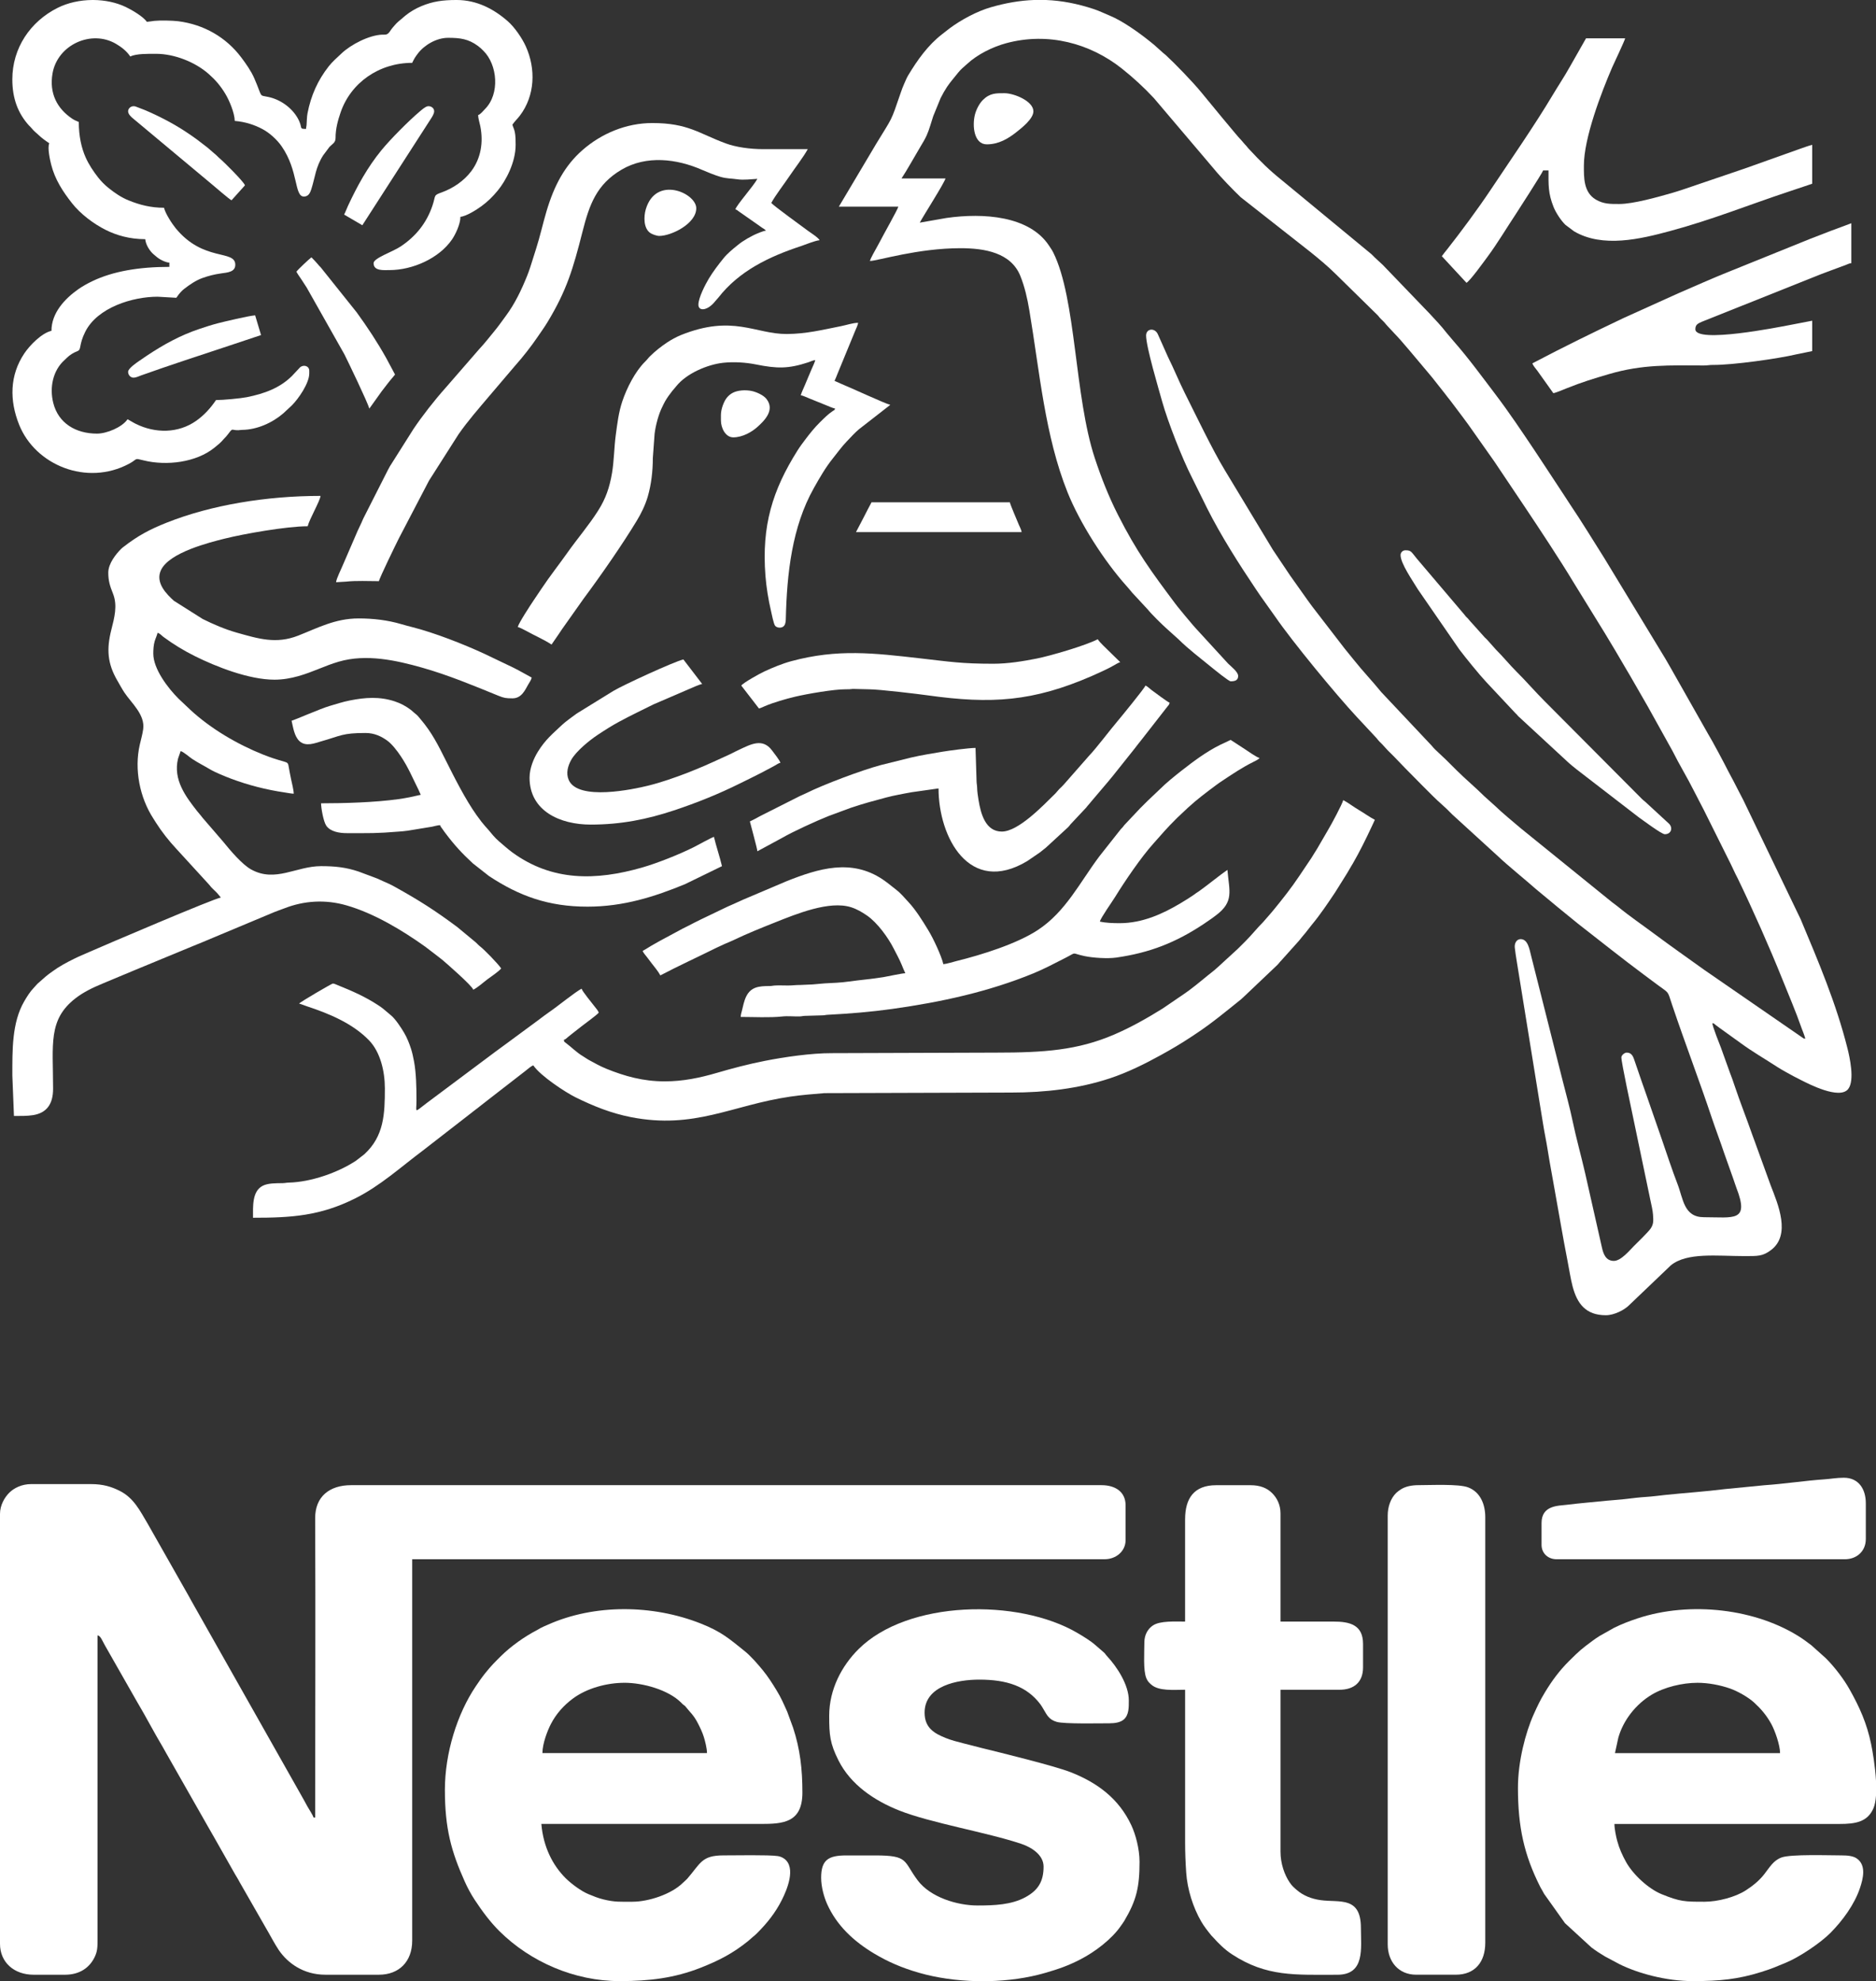 <svg width="107" height="113" viewBox="0 0 107 113" fill="none" xmlns="http://www.w3.org/2000/svg">
<rect x="0" y="0" width="107" height="113" fill="#333333" stroke="none"/>
<path fill-rule="evenodd" clip-rule="evenodd" d="M0 86.352V110.873C0 111.909 0.78 112.635 1.926 112.635H3.699C4.553 112.635 5.094 112.229 5.381 111.663C5.564 111.301 5.564 111.07 5.564 110.538V93.28C5.738 93.294 5.832 93.585 5.99 93.859L7.813 97.06C8.293 97.86 8.789 98.822 9.281 99.643C9.347 99.752 9.394 99.845 9.456 99.955L11.852 104.167C11.978 104.389 12.095 104.583 12.218 104.806L13.309 106.73C13.429 106.953 13.56 107.141 13.676 107.368L15.151 109.943C15.371 110.312 15.683 110.911 15.903 111.231C16.412 111.974 17.31 112.634 18.557 112.634H21.614C22.751 112.634 23.51 111.895 23.51 110.69V88.935H63.008C63.642 88.935 64.2 88.492 64.2 87.841V85.866C64.2 85.07 63.59 84.711 62.824 84.711H20.025C18.79 84.711 17.971 85.368 17.976 86.594C18 92.27 17.976 97.992 17.976 103.671H17.885C17.849 103.536 17.62 103.189 17.538 103.043C17.412 102.816 17.306 102.613 17.18 102.397C17.123 102.298 17.067 102.189 17.004 102.085L11.287 91.967C11.221 91.859 11.178 91.769 11.111 91.656C11.045 91.547 10.998 91.454 10.935 91.344C10.865 91.219 10.821 91.14 10.751 91.011L8.425 86.912C7.987 86.178 7.636 85.44 6.828 85.035C6.364 84.802 5.883 84.65 5.198 84.65H1.773C1.241 84.65 0.799 84.873 0.527 85.144C0.267 85.402 0 85.847 0 86.352L0 86.352Z" fill="white"/>
<path fill-rule="evenodd" clip-rule="evenodd" d="M47.844 11.787H51.238C51.198 11.956 50.366 13.426 50.229 13.701C50.158 13.843 50.084 13.963 50.015 14.096C49.918 14.28 49.659 14.711 49.617 14.886C50.078 14.876 52.339 14.157 54.784 14.157C56.161 14.157 57.667 14.41 58.199 15.746C58.441 16.352 58.593 16.997 58.714 17.725C59.295 21.194 59.598 24.86 60.889 28.082C61.584 29.816 62.962 31.986 64.269 33.443C64.374 33.56 64.465 33.669 64.562 33.79L65.471 34.771C65.647 34.998 66.281 35.626 66.546 35.859L67.219 36.466C67.782 37.024 68.468 37.543 69.084 38.047C69.293 38.217 70.085 38.86 70.192 38.86C70.407 38.86 70.62 38.824 70.62 38.556C70.62 38.322 70.205 38.006 70.047 37.85L68.195 35.83C68.091 35.708 67.993 35.608 67.899 35.487C67.807 35.369 67.709 35.269 67.606 35.139C67.412 34.892 67.222 34.685 67.034 34.432C65.665 32.599 64.839 31.488 63.751 29.339C63.23 28.31 62.808 27.235 62.446 26.14C61.272 22.59 61.391 17.046 60.073 14.4C59.996 14.247 59.918 14.141 59.828 14.005C58.705 12.31 56.09 12.134 53.994 12.431L52.46 12.699C52.688 12.271 53.868 10.432 53.927 10.177H51.42C51.702 9.759 52.217 8.834 52.511 8.344C52.64 8.131 52.755 7.942 52.857 7.715C53.006 7.385 53.11 6.977 53.228 6.625L53.652 5.589C53.758 5.377 53.891 5.142 54.019 4.95C54.209 4.665 54.454 4.399 54.661 4.13C54.801 3.948 54.993 3.805 55.157 3.651C55.751 3.099 56.619 2.672 57.388 2.465C59.79 1.816 62.181 2.477 63.99 3.913C64.636 4.427 65.246 4.987 65.813 5.596L69.239 9.634C69.616 10.099 70.345 10.848 70.764 11.248L74.742 14.374C75.217 14.756 75.78 15.225 76.206 15.653L78.59 17.994C78.667 18.087 78.685 18.119 78.774 18.206C78.844 18.275 78.909 18.331 78.973 18.404C79.049 18.489 79.069 18.53 79.156 18.616C79.299 18.756 79.395 18.881 79.539 19.026C79.916 19.404 80.796 20.475 81.176 20.923L81.524 21.337C81.593 21.422 81.638 21.471 81.704 21.554L82.402 22.439C82.525 22.595 82.626 22.736 82.749 22.884L83.417 23.771C83.532 23.938 83.636 24.057 83.753 24.227L85.227 26.317C85.285 26.401 85.332 26.474 85.386 26.554L86.951 28.887C87.746 30.073 89.032 32.022 89.725 33.18L91.525 36.1C91.923 36.757 92.311 37.403 92.694 38.068C92.783 38.224 92.877 38.382 92.977 38.547L93.989 40.306C94.046 40.401 94.079 40.472 94.13 40.56L95.392 42.831C95.78 43.611 96.236 44.349 96.626 45.129C96.809 45.498 96.982 45.807 97.166 46.172L98.735 49.322C98.828 49.508 98.9 49.683 98.989 49.859C99.035 49.948 99.075 50.024 99.123 50.122C99.986 51.911 100.921 54.017 101.645 55.819C102.025 56.766 102.424 57.691 102.762 58.659C102.811 58.801 102.954 59.131 102.964 59.248C102.862 59.239 102.841 59.212 102.775 59.163L97.199 55.316C96.247 54.631 95.318 53.982 94.382 53.284C93.685 52.764 92.959 52.271 92.288 51.72C92.167 51.62 92.066 51.555 91.941 51.457L86.752 47.255C86.416 46.974 85.579 46.273 85.301 45.993L84.659 45.416C84.201 44.956 83.57 44.425 83.085 43.942C82.874 43.732 82.684 43.545 82.474 43.334L81.847 42.742C81.732 42.63 81.674 42.538 81.556 42.423L78.778 39.472C78.281 38.856 77.73 38.284 77.236 37.662C77.047 37.425 76.879 37.228 76.69 36.989L74.847 34.597C74.753 34.474 74.681 34.369 74.59 34.246L73.579 32.82C73.246 32.327 72.933 31.854 72.601 31.361L69.862 26.822C69.16 25.674 68.185 23.628 67.583 22.432C67.242 21.754 66.956 21.036 66.615 20.355L66.052 19.092C65.879 18.665 65.367 18.735 65.369 19.139C65.372 19.795 66.075 22.144 66.285 22.901C66.599 24.03 67.422 26.137 67.971 27.212L68.857 29.005C69.637 30.557 70.676 32.184 71.629 33.603C71.806 33.867 71.974 34.114 72.166 34.376L72.723 35.159C73.711 36.6 76.205 39.623 77.383 40.889L78.515 42.103C78.581 42.178 78.593 42.211 78.667 42.286C78.73 42.349 78.773 42.39 78.836 42.453L79.156 42.803C79.275 42.922 79.374 43.018 79.493 43.137L80.151 43.82C80.515 44.182 81.83 45.54 82.154 45.809L82.505 46.13C82.624 46.248 82.719 46.349 82.84 46.464L85.469 48.865C85.958 49.334 87.043 50.215 87.61 50.717L88.527 51.477C88.651 51.588 88.769 51.671 88.894 51.782L90.002 52.685C91.254 53.657 92.492 54.651 93.767 55.598L94.535 56.17C95.236 56.694 95.087 56.468 95.379 57.337C96.104 59.493 96.921 61.623 97.641 63.779C97.865 64.448 98.111 65.084 98.337 65.762L98.863 67.244C98.928 67.415 98.965 67.568 99.034 67.743C99.803 69.718 98.885 69.427 97.186 69.427C96.033 69.427 96.008 68.379 95.676 67.526C95.402 66.824 95.027 65.695 94.782 64.98L93.896 62.427C93.823 62.206 93.746 62.009 93.674 61.797L93.239 60.528C93.158 60.285 93.081 60.038 92.784 60.038C92.658 60.038 92.478 60.188 92.478 60.312C92.478 60.62 93.045 63.234 93.118 63.596L94.132 68.452C94.182 68.696 94.263 69.015 94.281 69.276C94.305 69.624 94.321 69.821 94.143 70.079C94.001 70.284 93.37 70.895 93.189 71.075C92.95 71.313 92.457 71.919 92.05 71.919C91.594 71.919 91.45 71.532 91.365 71.142L90.412 66.923C90.192 65.962 89.898 64.912 89.699 63.956C89.537 63.177 89.311 62.362 89.115 61.588L87.33 54.52C87.234 54.137 87.146 53.566 86.731 53.566C86.503 53.566 86.372 53.799 86.397 54.047C86.423 54.29 86.465 54.545 86.504 54.795L87.901 63.433C87.978 63.891 88.052 64.389 88.145 64.862C88.235 65.32 88.306 65.806 88.39 66.29C88.469 66.745 88.557 67.232 88.644 67.708C88.904 69.135 89.134 70.538 89.413 71.957C89.505 72.427 89.579 72.924 89.69 73.354C89.951 74.362 90.448 75.018 91.591 75.018C92.078 75.018 92.649 74.71 92.899 74.464L95.3 72.171C96.227 71.419 97.944 71.645 99.479 71.645C100.27 71.645 100.529 71.66 101.004 71.307C102.169 70.44 101.407 68.678 100.995 67.617L100.217 65.474C100.136 65.231 100.042 65.006 99.956 64.76C99.622 63.801 99.253 62.877 98.932 61.919C98.852 61.678 98.77 61.44 98.675 61.202L98.16 59.77C98.144 59.728 97.621 58.421 97.675 58.368C97.715 58.33 97.835 58.447 97.854 58.463C97.923 58.516 97.977 58.555 98.046 58.607L99.27 59.488C99.948 59.988 100.687 60.41 101.393 60.872C101.54 60.968 101.69 61.049 101.834 61.132C102.136 61.304 102.435 61.462 102.75 61.619C103.12 61.803 104.923 62.75 105.416 62.112C105.799 61.616 105.491 60.27 105.374 59.802C104.729 57.23 103.72 54.858 102.702 52.43L99.438 45.647C99.244 45.261 99.055 44.919 98.868 44.543C98.774 44.356 98.682 44.205 98.582 44.006C98.347 43.538 97.677 42.275 97.406 41.833L95.281 38.081C95.172 37.9 95.088 37.738 94.98 37.56L91.494 31.818C90.846 30.794 90.216 29.754 89.537 28.749C89.422 28.579 89.328 28.422 89.213 28.251L88.21 26.726C87.975 26.375 87.766 26.047 87.532 25.699C86.809 24.621 86.087 23.54 85.303 22.505C84.523 21.477 83.755 20.424 82.903 19.453L82.512 18.99C82.223 18.616 81.865 18.235 81.541 17.889L78.867 15.108C78.713 14.955 78.578 14.852 78.423 14.698C78.351 14.627 78.298 14.568 78.225 14.5L73.148 10.309C72.354 9.667 71.939 9.255 71.208 8.47C71.13 8.387 71.112 8.341 71.025 8.257C70.933 8.166 70.908 8.115 70.826 8.029C70.681 7.874 70.565 7.739 70.427 7.575C70.163 7.263 69.924 6.976 69.665 6.661L68.537 5.291C68.043 4.683 67.004 3.613 66.486 3.137C66.403 3.06 66.356 3.041 66.271 2.955L65.82 2.552C65.739 2.49 65.675 2.432 65.585 2.361C64.971 1.868 64.033 1.195 63.3 0.894C62.991 0.767 62.708 0.625 62.392 0.52C61.454 0.209 60.559 0.036 59.664 0H58.959C58.163 0.032 57.358 0.17 56.515 0.414C55.719 0.644 54.814 1.131 54.155 1.623L53.744 1.944C52.926 2.573 52.327 3.422 51.8 4.297C51.712 4.444 51.643 4.618 51.574 4.771C51.503 4.926 51.431 5.122 51.371 5.298C50.783 7.015 50.93 6.63 49.978 8.198L47.844 11.789L47.844 11.787Z" fill="white"/>
<path fill-rule="evenodd" clip-rule="evenodd" d="M96.82 95.983C97.437 95.983 98.11 96.113 98.666 96.306C99.087 96.451 99.711 96.799 100.053 97.114C100.449 97.479 100.744 97.825 101.018 98.313C101.233 98.697 101.528 99.538 101.528 99.994H92.112L92.302 99.119C92.583 98.117 93.307 97.202 94.203 96.664C94.929 96.228 95.959 95.983 96.82 95.983V95.983ZM107 101.573V102.422C106.98 102.702 106.935 102.948 106.857 103.133C106.522 103.918 105.841 104.035 104.921 104.035H92.081C92.081 104.308 92.175 104.765 92.24 105.001C92.36 105.443 92.528 105.813 92.743 106.202C93.137 106.913 94.017 107.734 94.776 108.041C95.834 108.471 96.094 108.471 97.217 108.471C97.981 108.471 98.977 108.206 99.566 107.827C99.963 107.572 100.332 107.277 100.624 106.904C100.936 106.505 101.146 106.114 101.615 105.945C102.15 105.751 104.316 105.827 105.013 105.827C105.367 105.827 105.692 105.855 105.905 106.004C106.462 106.394 106.262 107.16 106.087 107.685C105.773 108.628 105.088 109.558 104.394 110.256C103.828 110.825 102.61 111.646 101.829 111.961C101.217 112.207 101.174 112.251 100.454 112.478C99.134 112.895 98.079 112.995 96.615 112.998H96.544C95.019 112.998 93.402 112.546 92.376 112.036L91.54 111.591C91.264 111.428 91.018 111.265 90.771 111.08L89.261 109.694L88.07 108.021C88.023 107.944 87.996 107.878 87.952 107.804C87.913 107.735 87.885 107.697 87.842 107.61C86.935 105.807 86.578 104.226 86.578 101.968C86.578 100.481 87.008 98.826 87.475 97.786C87.7 97.287 87.84 96.986 88.124 96.517C88.523 95.858 88.945 95.286 89.49 94.745C90.113 94.126 90.191 94.064 90.85 93.574C90.98 93.477 91.095 93.402 91.231 93.315L92.05 92.853C92.506 92.627 92.908 92.474 93.399 92.31C96.386 91.319 100.197 91.741 102.767 93.444C102.902 93.533 103.012 93.618 103.139 93.713C103.206 93.762 103.246 93.791 103.314 93.843L104.134 94.578C104.617 95.058 105.156 95.756 105.492 96.357C106.058 97.366 106.474 98.279 106.722 99.479C106.808 99.892 106.955 100.754 107 101.573H107Z" fill="white"/>
<path fill-rule="evenodd" clip-rule="evenodd" d="M35.616 95.982C36.679 95.982 38.118 96.385 38.849 97.113C38.898 97.162 38.922 97.191 38.974 97.233C39.047 97.29 39.055 97.28 39.119 97.362C39.37 97.682 39.558 97.808 39.815 98.311C39.937 98.551 40.062 98.809 40.145 99.078C40.211 99.293 40.324 99.719 40.324 99.993H30.938C30.938 99.443 31.234 98.691 31.427 98.322C31.732 97.74 32.154 97.271 32.672 96.885C33.474 96.288 34.618 95.983 35.616 95.983V95.982ZM25.375 102.09C25.375 104.302 25.742 105.61 26.506 107.316C26.659 107.66 26.866 108.047 27.074 108.361C27.499 109.004 27.95 109.621 28.5 110.164C30.257 111.9 32.763 112.998 35.341 112.998H35.417C37.028 112.993 38.457 112.829 39.957 112.238C40.996 111.829 41.801 111.417 42.671 110.712C42.775 110.627 42.834 110.566 42.932 110.485C43.037 110.397 43.077 110.369 43.175 110.27C43.749 109.696 44.223 109.107 44.594 108.369C44.865 107.832 45.438 106.521 44.723 106.012C44.619 105.938 44.49 105.885 44.352 105.865C43.834 105.79 41.909 105.827 41.271 105.827C40.004 105.827 39.964 106.28 39.193 107.164C39.131 107.234 39.022 107.32 38.941 107.4C38.295 108.039 36.991 108.471 36.075 108.471C35.401 108.471 35.077 108.502 34.407 108.336C34.074 108.253 33.856 108.155 33.572 108.041C33.158 107.874 32.59 107.453 32.26 107.126C31.535 106.404 30.988 105.359 30.877 104.034C35.045 104.034 39.213 104.034 43.381 104.034C44.666 104.034 45.766 103.966 45.766 102.242C45.766 100.903 45.634 99.76 45.235 98.546L44.9 97.633C44.676 97.139 44.564 96.857 44.281 96.395C44.043 96.005 43.8 95.625 43.513 95.274C43.225 94.921 42.821 94.453 42.459 94.164C41.594 93.472 41.151 93.07 39.966 92.601C37.22 91.515 33.902 91.483 31.245 92.671C31.113 92.73 30.96 92.791 30.827 92.863C30.743 92.907 30.712 92.934 30.634 92.975C29.933 93.335 29.137 93.899 28.577 94.456C28.192 94.839 28.031 94.993 27.672 95.439C27.47 95.691 27.322 95.907 27.136 96.183C26.077 97.754 25.375 99.991 25.375 102.09H25.375Z" fill="white"/>
<path fill-rule="evenodd" clip-rule="evenodd" d="M47.294 97.868C47.294 98.96 47.337 99.442 47.824 100.41C48.52 101.798 49.87 102.703 51.281 103.264C53.081 103.98 56.278 104.508 58.258 105.172C58.8 105.353 59.522 105.784 59.522 106.467C59.522 107.313 59.214 107.821 58.473 108.22C57.685 108.643 56.728 108.685 55.762 108.685C54.591 108.685 53.067 108.218 52.342 107.253C51.51 106.145 51.846 105.829 49.923 105.829H48.272C47.241 105.829 46.835 106.088 46.835 107.105C46.835 107.638 47.007 108.221 47.172 108.593C47.721 109.826 48.686 110.724 49.856 111.425C50.64 111.895 51.44 112.243 52.419 112.524C53.425 112.813 54.559 112.973 55.707 113H56.389C57.504 112.974 58.611 112.82 59.603 112.533C60.39 112.306 60.935 112.115 61.632 111.754C62.451 111.331 63.414 110.605 63.931 109.846C64.007 109.735 64.056 109.68 64.129 109.557C64.817 108.394 64.995 107.647 64.995 106.194C64.995 105.453 64.768 104.623 64.526 104.107C63.815 102.589 62.592 101.685 61.082 101.089C60.137 100.716 56.987 99.948 55.97 99.697C55.617 99.611 55.299 99.523 54.949 99.436C54.602 99.349 54.252 99.257 53.941 99.132C53.271 98.864 52.736 98.544 52.736 97.686C52.736 96.146 54.619 95.802 55.854 95.802C57.421 95.802 58.558 96.177 59.335 97.204C59.41 97.303 59.46 97.396 59.524 97.502C59.708 97.805 59.815 98.081 60.275 98.214C60.71 98.339 62.745 98.293 63.283 98.293C63.609 98.293 63.901 98.238 64.084 98.087C64.397 97.828 64.383 97.375 64.383 96.987C64.383 96.114 63.728 95.09 63.137 94.458C63.053 94.369 63.039 94.314 62.938 94.231L62.48 93.835C62.203 93.589 61.788 93.338 61.462 93.146C58.072 91.149 51.767 91.276 48.968 94.063C48.02 95.006 47.294 96.348 47.294 97.868V97.868Z" fill="white"/>
<path fill-rule="evenodd" clip-rule="evenodd" d="M6.176 32.66C6.176 33.137 6.274 33.432 6.443 33.855C6.716 34.54 6.524 35.226 6.348 35.93C6.075 37.015 6.118 37.836 6.698 38.828C6.827 39.049 6.952 39.285 7.093 39.498C7.495 40.103 8.286 40.765 8.166 41.596C8.121 41.907 8.043 42.167 7.974 42.469C7.646 43.889 7.972 45.498 8.75 46.693C8.803 46.774 8.838 46.834 8.891 46.917C9.223 47.442 9.628 47.954 10.051 48.408L11.871 50.397C11.953 50.478 11.968 50.515 12.039 50.595C12.103 50.667 12.167 50.723 12.237 50.793C12.305 50.86 12.359 50.905 12.418 50.978C12.478 51.054 12.55 51.127 12.596 51.195C12.262 51.223 5.923 53.932 5.126 54.284C4.807 54.425 4.517 54.542 4.22 54.69C3.796 54.9 3.368 55.128 2.988 55.41C2.843 55.519 2.743 55.58 2.606 55.699L2.25 56.013C2.116 56.115 2.038 56.23 1.919 56.352C1.71 56.566 1.525 56.867 1.378 57.121C0.675 58.333 0.705 59.909 0.704 61.344L0.796 63.653C1.146 63.653 1.546 63.659 1.88 63.606C2.664 63.482 3.028 62.973 3.028 62.103C3.028 59.564 2.731 58.174 4.293 56.95C4.761 56.585 5.303 56.328 5.853 56.1L6.993 55.623C7.197 55.543 7.374 55.465 7.574 55.38L11.028 53.952C11.223 53.868 11.409 53.795 11.592 53.722C11.789 53.643 11.986 53.554 12.172 53.478L15.636 52.028C15.837 51.944 16.009 51.891 16.212 51.812C17.351 51.367 18.561 51.295 19.761 51.64C21.341 52.095 22.941 53.06 24.262 54.003L24.987 54.559C25.079 54.632 25.154 54.685 25.243 54.76C25.384 54.877 26.935 56.226 26.995 56.452C27.281 56.301 27.542 56.052 27.803 55.857C27.978 55.727 28.485 55.385 28.585 55.236C28.396 54.956 27.607 54.153 27.393 53.99C27.289 53.912 27.238 53.844 27.141 53.755L26.074 52.871C24.8 51.923 23.922 51.363 22.511 50.578C22.287 50.453 22.092 50.365 21.851 50.262C21.726 50.209 21.647 50.166 21.515 50.11L20.449 49.71C19.729 49.469 19.107 49.403 18.313 49.403C16.892 49.403 15.705 50.353 14.329 49.595C13.805 49.307 13.127 48.5 12.723 48.001L11.566 46.659C11.512 46.595 11.47 46.541 11.417 46.473C11.35 46.387 11.31 46.349 11.25 46.273C10.605 45.45 9.858 44.477 10.155 43.27L10.303 42.84C10.471 42.884 10.804 43.183 10.957 43.284C11.297 43.51 11.647 43.681 11.997 43.891C12.274 44.057 12.851 44.291 13.159 44.407C14.141 44.778 15.187 45.047 16.243 45.201C16.402 45.224 16.612 45.268 16.753 45.271C16.753 45.063 16.644 44.653 16.603 44.448C16.575 44.306 16.552 44.192 16.522 44.042C16.357 43.223 16.653 43.693 14.998 43.036C13.54 42.456 12.005 41.556 10.846 40.477L10.188 39.855C9.574 39.244 8.743 38.154 8.743 37.28C8.743 37.042 8.76 36.782 8.824 36.569C8.877 36.393 8.95 36.257 8.988 36.094C9.128 36.132 9.217 36.251 9.329 36.334C9.894 36.752 10.494 37.116 11.128 37.431C12.312 38.02 14.191 38.768 15.653 38.768C16.623 38.768 17.473 38.434 18.181 38.152C18.573 37.996 18.911 37.86 19.325 37.739C20.891 37.282 22.605 37.665 24.078 38.082C25.565 38.503 27 39.102 28.427 39.684C28.745 39.813 28.865 39.832 29.227 39.832C29.742 39.832 29.937 39.382 30.134 39.032C30.207 38.901 30.291 38.801 30.327 38.647C29.974 38.461 29.646 38.262 29.277 38.08L27.647 37.3C26.448 36.744 24.778 36.088 23.503 35.767C23.293 35.714 23.09 35.66 22.879 35.597C22.111 35.372 21.298 35.274 20.453 35.274C19.118 35.274 18.122 35.818 17.007 36.255C15.745 36.75 14.732 36.43 13.495 36.082C12.831 35.894 12.171 35.609 11.556 35.304L9.913 34.264C9.527 33.909 8.823 33.238 9.191 32.497C9.686 31.502 11.958 30.936 12.816 30.722C13.909 30.449 16.338 30.017 17.549 30.017C17.639 29.63 18.259 28.565 18.282 28.285C15.197 28.285 12.043 28.804 9.513 29.809C8.536 30.197 7.859 30.56 7.049 31.189C6.975 31.247 6.967 31.25 6.901 31.316C6.625 31.59 6.176 32.14 6.176 32.661L6.176 32.66Z" fill="white"/>
<path fill-rule="evenodd" clip-rule="evenodd" d="M0.703 4.526C0.703 5.63 1.033 6.467 1.643 7.147C1.71 7.221 1.756 7.25 1.821 7.334C1.926 7.471 2.066 7.573 2.193 7.694C2.375 7.87 2.604 8.034 2.812 8.172C2.691 8.425 2.86 9.152 2.916 9.376C3.129 10.23 3.582 10.924 4.109 11.593C4.59 12.206 5.343 12.77 6.032 13.115C6.636 13.417 7.388 13.642 8.284 13.642C8.312 13.971 8.557 14.335 8.761 14.506C8.906 14.627 8.977 14.7 9.141 14.796C9.26 14.864 9.484 14.975 9.66 14.979V15.222C7.933 15.222 6.454 15.471 5.278 16.032C4.992 16.168 4.704 16.329 4.463 16.498C3.688 17.044 2.935 17.854 2.935 18.869C2.371 18.999 1.695 19.699 1.388 20.157C0.55 21.406 0.535 22.836 1.091 24.225C2.019 26.539 4.957 27.735 7.357 26.454C7.886 26.172 7.619 26.117 8.186 26.258C9.508 26.587 11.195 26.369 12.219 25.544C12.404 25.395 12.601 25.24 12.743 25.062C12.799 24.993 12.849 24.958 12.905 24.889C12.958 24.824 13.007 24.764 13.054 24.703C13.288 24.392 13.195 24.549 13.6 24.538C13.642 24.536 13.732 24.52 13.817 24.519C14.67 24.509 15.547 24.108 16.165 23.571L16.639 23.13C17.021 22.752 17.639 21.86 17.639 21.299V21.147C17.639 20.872 17.316 20.775 17.111 20.956L16.654 21.443C15.952 22.141 15.06 22.456 14.081 22.654C13.735 22.724 12.726 22.819 12.32 22.819C12.011 23.277 11.64 23.686 11.189 24.003C10.16 24.727 8.853 24.723 7.745 24.176C7.563 24.086 7.44 23.999 7.276 23.912C6.965 24.372 6.084 24.733 5.533 24.733C4.317 24.733 3.331 24.139 3.039 22.988C2.815 22.105 3.016 21.136 3.673 20.544C3.729 20.494 3.759 20.465 3.813 20.41C3.984 20.238 4.204 20.111 4.431 20.021C4.651 19.934 4.489 19.674 4.86 18.929C5.555 17.536 7.562 16.924 8.988 16.924L10.057 16.985C10.137 16.867 10.237 16.731 10.34 16.627C10.407 16.559 10.445 16.523 10.517 16.468C10.82 16.236 11.167 15.993 11.551 15.856C11.889 15.736 12.207 15.652 12.604 15.596C12.984 15.542 13.42 15.517 13.42 15.101C13.42 14.22 11.604 14.957 10.017 13.014C9.815 12.766 9.433 12.186 9.355 11.85C8.607 11.85 7.975 11.69 7.333 11.429C6.907 11.255 6.549 11.008 6.201 10.73C5.977 10.551 5.769 10.343 5.594 10.118C5.325 9.772 5.075 9.4 4.891 8.993C4.643 8.442 4.494 7.757 4.494 6.958C4.341 6.885 4.268 6.87 4.126 6.776C3.258 6.198 2.8 5.324 2.995 4.192C3.278 2.549 5.217 1.674 6.621 2.504C6.949 2.698 7.224 2.917 7.429 3.221C7.777 3.055 8.461 3.069 8.896 3.069C9.945 3.069 11.13 3.538 11.899 4.216C12.288 4.558 12.57 4.887 12.846 5.341C13.077 5.722 13.379 6.435 13.39 6.897C14.001 6.948 14.529 7.128 14.97 7.363C15.382 7.583 15.802 7.968 16.062 8.343C17.036 9.744 16.774 11.211 17.334 11.211C17.603 11.211 17.695 10.984 17.759 10.783C17.979 10.09 17.997 9.548 18.428 8.866L18.793 8.378C18.959 8.206 19.14 8.141 19.139 7.871C19.137 7.33 19.282 6.839 19.424 6.422C19.998 4.728 21.614 3.585 23.509 3.585C23.559 3.491 23.597 3.399 23.656 3.305C23.715 3.211 23.763 3.146 23.832 3.055C24.192 2.578 24.885 2.157 25.558 2.157C26.241 2.157 26.717 2.218 27.261 2.621C27.397 2.722 27.451 2.779 27.568 2.894C28.378 3.69 28.522 5.36 27.66 6.222C27.559 6.323 27.407 6.526 27.27 6.563C27.27 6.74 27.358 7.014 27.395 7.198C27.58 8.128 27.425 9.037 26.881 9.762C26.467 10.315 25.843 10.74 25.195 10.973C24.701 11.149 24.867 11.132 24.667 11.725C24.331 12.722 23.717 13.481 22.855 14.056C22.386 14.369 21.308 14.72 21.308 15.01C21.308 15.472 21.888 15.405 22.225 15.405C23.521 15.405 25.044 14.74 25.784 13.655C25.968 13.385 26.261 12.793 26.261 12.366C26.597 12.338 27.191 11.958 27.457 11.763C27.814 11.503 28.111 11.21 28.391 10.868C28.851 10.307 29.41 9.265 29.41 8.264C29.41 8.018 29.41 7.757 29.361 7.522C29.326 7.351 29.258 7.247 29.226 7.11C29.341 6.938 29.525 6.764 29.654 6.593C30.514 5.457 30.572 3.935 29.99 2.644C29.781 2.182 29.36 1.56 28.958 1.208C28.162 0.511 27.194 0 26.047 0H26.01C25.256 0.002 24.698 0.075 24.041 0.347C23.714 0.483 23.394 0.669 23.121 0.891C23.02 0.972 22.954 1.034 22.858 1.115C22.755 1.202 22.712 1.232 22.614 1.329C22.522 1.421 22.476 1.491 22.386 1.588C22.275 1.706 22.198 1.924 22.032 1.965C21.955 1.984 21.878 1.972 21.798 1.976C21.047 2.006 20.016 2.538 19.481 3.046C19.232 3.283 18.966 3.508 18.752 3.78C18.128 4.573 17.736 5.445 17.539 6.464C17.5 6.664 17.501 6.927 17.485 7.139C17.477 7.235 17.458 7.248 17.456 7.353C17.007 7.353 17.313 7.313 16.966 6.716C16.623 6.128 15.987 5.677 15.314 5.532C14.739 5.408 15.002 5.609 14.5 4.458C14.318 4.042 14.03 3.636 13.761 3.277C12.899 2.13 11.633 1.395 10.155 1.21C9.844 1.171 9.121 1.156 8.808 1.19C8.695 1.202 8.493 1.237 8.376 1.246C8.172 0.944 7.511 0.56 7.178 0.401C6.626 0.137 5.978 0.005 5.327 0H5.263C4.569 0.005 3.875 0.154 3.291 0.446C1.726 1.228 0.703 2.743 0.703 4.528L0.703 4.526Z" fill="white"/>
<path fill-rule="evenodd" clip-rule="evenodd" d="M67.593 86.657V92.491C67.011 92.491 66.175 92.44 65.764 92.709C65.487 92.889 65.27 93.227 65.27 93.676C65.27 94.262 65.197 95.281 65.383 95.721C65.457 95.896 65.529 95.968 65.66 96.084C66.092 96.469 66.944 96.38 67.594 96.38V105.07C67.594 105.673 67.618 106.238 67.656 106.801C67.721 107.771 68.05 108.8 68.512 109.596C68.67 109.87 68.888 110.149 69.087 110.392C69.127 110.44 69.149 110.455 69.191 110.502C69.511 110.86 69.86 111.204 70.266 111.469C72.239 112.764 73.881 112.636 76.276 112.636C77.871 112.636 77.621 111.128 77.621 109.962C77.621 108.141 76.398 108.527 75.33 108.381C74.814 108.31 74.34 108.129 73.959 107.798C73.788 107.649 73.697 107.577 73.548 107.356C73.268 106.939 73.035 106.303 73.035 105.617V96.38H76.398C77.235 96.38 77.743 95.941 77.743 95.104V93.767C77.743 92.671 76.978 92.491 76.062 92.491H73.035V86.323C73.035 85.809 72.819 85.424 72.554 85.161C72.269 84.878 71.88 84.713 71.323 84.713H69.367C68.103 84.713 67.594 85.461 67.594 86.657L67.593 86.657Z" fill="white"/>
<path fill-rule="evenodd" clip-rule="evenodd" d="M37.91 61.679C36.696 61.679 35.648 61.392 34.573 60.955C34.217 60.81 33.91 60.632 33.579 60.454C33.456 60.388 33.37 60.318 33.261 60.253C32.874 60.023 32.606 59.735 32.265 59.48C32.179 59.416 32.172 59.425 32.162 59.309C32.266 59.282 32.33 59.202 32.414 59.134C32.505 59.059 32.572 59.007 32.669 58.931C32.844 58.794 32.994 58.681 33.164 58.543C33.313 58.422 34.053 57.89 34.149 57.76C34.12 57.65 33.991 57.509 33.918 57.413C33.78 57.23 33.213 56.549 33.171 56.392C32.795 56.59 31.773 57.424 31.331 57.723C31.115 57.869 30.926 58.02 30.716 58.176L28.891 59.522C28.686 59.675 28.483 59.818 28.275 59.973L24.349 62.908C23.586 63.48 23.755 63.484 23.755 62.773C23.755 62.041 23.739 61.18 23.61 60.517C23.563 60.275 23.515 60.045 23.446 59.83C23.343 59.51 23.219 59.198 23.053 58.913C22.89 58.632 22.553 58.121 22.309 57.92L21.846 57.53C21.75 57.454 21.679 57.407 21.578 57.34C20.854 56.863 20.087 56.522 19.274 56.197C19.187 56.163 19.043 56.086 18.971 56.104C18.877 56.128 17.132 57.145 17.06 57.243C17.175 57.27 17.371 57.352 17.492 57.392C18.772 57.814 20.105 58.367 21.042 59.332C21.699 60.008 21.951 61.116 21.951 62.075C21.951 63.536 21.905 64.802 20.782 65.835L20.301 66.207C19.278 66.882 17.745 67.421 16.479 67.453C16.308 67.457 16.28 67.482 16.113 67.484C15.744 67.489 15.289 67.478 14.982 67.636C14.373 67.95 14.431 68.812 14.431 69.458C16.631 69.458 18.252 69.352 20.239 68.364C21.685 67.646 22.858 66.567 24.135 65.612L26.83 63.52C26.914 63.455 26.969 63.408 27.052 63.346C27.194 63.242 27.323 63.139 27.464 63.026C27.608 62.91 27.734 62.822 27.875 62.706L29.97 61.081C30.088 60.993 30.289 60.803 30.419 60.768C30.823 61.368 32.248 62.302 32.834 62.592C33.831 63.083 34.847 63.495 35.981 63.718C39.616 64.432 41.749 63.034 45.081 62.548C45.711 62.455 46.364 62.404 47.021 62.35L57.689 62.317C59.596 62.317 61.511 62.098 63.295 61.509C64.314 61.172 65.298 60.683 66.228 60.17C66.803 59.852 67.348 59.534 67.888 59.176C68.009 59.095 68.096 59.037 68.218 58.957C69.118 58.364 69.94 57.676 70.778 57.005C70.837 56.958 70.863 56.921 70.922 56.874L72.845 55.048C72.948 54.947 72.988 54.874 73.089 54.774L74.097 53.649C74.188 53.542 74.249 53.451 74.343 53.346C74.515 53.154 74.651 52.953 74.816 52.753C75.3 52.172 75.735 51.521 76.154 50.894L76.764 49.919C76.834 49.803 76.9 49.701 76.969 49.576C77.037 49.452 77.098 49.361 77.162 49.251C77.554 48.572 77.91 47.847 78.243 47.135L78.416 46.761C78.098 46.593 77.823 46.389 77.509 46.204C77.206 46.027 76.922 45.8 76.613 45.637C76.56 45.861 75.936 47.027 75.751 47.332L75.124 48.411C75.064 48.513 75.018 48.576 74.96 48.673C74.908 48.761 74.86 48.842 74.797 48.937L74.112 49.957C73.663 50.631 73.154 51.276 72.643 51.9L72.447 52.131C72.366 52.218 72.327 52.277 72.248 52.359C72.164 52.447 72.135 52.502 72.05 52.587C71.692 52.944 71.385 53.339 71.025 53.696C70.875 53.845 70.748 53.972 70.598 54.121L69.485 55.142C69.396 55.213 69.359 55.263 69.258 55.342C68.764 55.726 68.368 56.079 67.834 56.479C67.746 56.545 67.675 56.589 67.585 56.657L66.316 57.523C65.418 58.081 64.513 58.595 63.536 59.014C61.46 59.905 59.543 60.039 56.833 60.039L47.448 60.07C46.281 60.065 44.734 60.289 43.613 60.512C42.649 60.703 41.768 60.937 40.878 61.197C39.923 61.476 38.962 61.679 37.909 61.679L37.91 61.679Z" fill="white"/>
<path fill-rule="evenodd" clip-rule="evenodd" d="M79.15 86.442V110.901C79.15 111.896 79.777 112.633 80.77 112.633H83.032C84.129 112.633 84.714 111.906 84.714 110.81V86.533C84.714 85.811 84.437 85.101 83.732 84.835C83.192 84.632 81.612 84.71 80.923 84.71C80.548 84.71 80.176 84.77 79.889 84.958C79.811 85.01 79.696 85.092 79.63 85.157C79.308 85.477 79.15 85.961 79.15 86.442V86.442Z" fill="white"/>
<path fill-rule="evenodd" clip-rule="evenodd" d="M53.806 54.996C53.689 54.495 53.218 53.505 52.956 53.076C52.776 52.78 52.617 52.519 52.425 52.237C52.238 51.964 52.038 51.688 51.812 51.449C51.583 51.206 51.397 50.967 51.129 50.76C50.859 50.552 50.62 50.344 50.334 50.153C48.556 48.969 46.694 49.532 44.857 50.265L42.373 51.32C42.251 51.373 42.143 51.421 42.016 51.482C41.776 51.597 41.559 51.677 41.323 51.796L39.962 52.449C39.706 52.568 39.523 52.674 39.275 52.798C39.155 52.857 39.059 52.905 38.949 52.96L37.639 53.665C37.526 53.733 37.428 53.787 37.308 53.852C37.073 53.979 36.886 54.115 36.655 54.237C36.682 54.335 36.823 54.489 36.891 54.579C36.986 54.705 37.059 54.801 37.154 54.926C37.323 55.15 37.533 55.388 37.664 55.634C38.71 55.084 39.791 54.593 40.853 54.064L41.333 53.841C41.489 53.772 41.642 53.716 41.802 53.639C42.591 53.259 43.382 52.942 44.197 52.617C45.421 52.13 47.302 51.353 48.544 51.748C48.876 51.854 49.164 52.024 49.447 52.218C50.049 52.631 50.662 53.489 50.974 54.104C51.128 54.41 51.295 54.704 51.426 55.022C51.486 55.168 51.564 55.365 51.636 55.512C51.445 55.512 50.652 55.69 50.391 55.733C49.759 55.838 49.077 55.892 48.413 55.985C47.958 56.049 47.51 56.067 47.05 56.089C46.851 56.099 46.546 56.14 46.347 56.15L45.644 56.181C45.362 56.179 45.205 56.212 44.94 56.211C44.708 56.21 44.435 56.199 44.206 56.211C44.068 56.218 44.039 56.242 43.871 56.242C43.293 56.243 42.835 56.288 42.565 56.828C42.434 57.09 42.381 57.39 42.311 57.67C42.283 57.784 42.25 57.86 42.25 58.004C42.975 58.004 43.924 58.054 44.608 57.978C44.925 57.942 45.291 57.984 45.614 57.974C45.764 57.969 45.766 57.946 45.918 57.942L46.898 57.914C47.056 57.912 47.066 57.889 47.202 57.882C48.469 57.816 49.639 57.722 50.9 57.546C53.66 57.16 56.371 56.573 58.946 55.516C59.573 55.259 60.158 54.942 60.756 54.641C61.465 54.283 61.046 54.361 61.853 54.532C62.338 54.636 63.178 54.688 63.668 54.618C65.574 54.345 67.051 53.767 68.651 52.705C68.822 52.591 68.963 52.493 69.122 52.382C69.199 52.328 69.266 52.276 69.349 52.213C70.402 51.424 70.11 50.832 70.008 49.617C69.641 49.861 68.87 50.493 68.388 50.833C68.333 50.872 68.287 50.898 68.223 50.942C68.145 50.995 68.122 51.019 68.046 51.07C67.808 51.23 67.588 51.367 67.335 51.518C66.318 52.127 65.154 52.656 63.863 52.656C63.491 52.656 63.075 52.644 62.732 52.565C62.783 52.347 63.444 51.419 63.606 51.154C64.135 50.291 65.077 48.905 65.767 48.136C66.336 47.501 66.477 47.309 67.142 46.647L67.739 46.085C68.244 45.618 68.789 45.207 69.344 44.795C69.46 44.709 69.562 44.635 69.684 44.555C70.268 44.169 70.855 43.769 71.486 43.459C71.591 43.407 71.787 43.312 71.842 43.236C71.656 43.187 71.207 42.864 71.005 42.732C70.725 42.551 70.461 42.382 70.192 42.203L69.59 42.486C68.8 42.879 68.085 43.415 67.396 43.953C67.004 44.259 66.513 44.657 66.164 45.006L65.476 45.659C65.316 45.819 65.178 45.956 65.018 46.115L64.131 47.057C64.081 47.114 64.085 47.121 64.038 47.177C63.992 47.231 63.963 47.25 63.92 47.303L62.71 48.835C61.597 50.314 60.79 52 59.187 53.051C57.995 53.832 56.012 54.457 54.545 54.819C54.362 54.864 53.992 54.98 53.806 54.995L53.806 54.996Z" fill="white"/>
<path fill-rule="evenodd" clip-rule="evenodd" d="M19.168 33.209L19.744 33.174C20.331 33.11 21.014 33.148 21.614 33.148C21.626 33.001 22.602 31 22.745 30.717L24.468 27.416L26.151 24.774C26.684 24.007 27.3 23.308 27.902 22.595L29.387 20.85C29.809 20.379 30.302 19.749 30.657 19.226C30.858 18.931 31.04 18.683 31.231 18.368C32.325 16.558 32.684 15.34 33.225 13.21C33.613 11.68 34.02 10.521 35.45 9.678C36.863 8.845 38.596 9.052 40.049 9.691C40.211 9.762 40.375 9.828 40.546 9.896C40.722 9.965 40.91 10.035 41.088 10.086C41.465 10.195 41.705 10.174 42.049 10.225C42.419 10.281 42.825 10.219 43.197 10.201C43.003 10.583 42.01 11.693 41.944 11.94C42.028 11.962 42.089 12.026 42.17 12.08L43.246 12.833C43.336 12.892 43.373 12.926 43.46 12.985C43.546 13.045 43.632 13.082 43.686 13.155C43.525 13.169 43.114 13.348 42.973 13.418C42.733 13.538 42.548 13.646 42.335 13.787C42.227 13.858 42.157 13.916 42.056 13.997C41.786 14.215 41.484 14.462 41.267 14.731C40.963 15.108 40.678 15.48 40.425 15.899C40.242 16.203 39.834 16.98 39.834 17.379C39.834 17.776 40.366 17.727 40.795 17.179C40.86 17.096 40.904 17.062 40.966 16.984C42.151 15.459 43.856 14.64 45.677 14.04C45.944 13.952 46.487 13.723 46.743 13.702C46.71 13.576 46.171 13.23 46.071 13.155C45.769 12.931 44.102 11.723 43.992 11.575C44.216 11.154 44.736 10.482 45.025 10.05C45.322 9.608 45.84 8.939 46.071 8.507C45.235 8.507 44.4 8.505 43.564 8.507C42.761 8.509 41.968 8.391 41.388 8.177C39.86 7.613 39.244 7.018 37.205 7.018C35.71 7.018 34.294 7.621 33.224 8.56C32.205 9.452 31.608 10.582 31.171 12.05C30.961 12.758 30.801 13.49 30.575 14.193L30.246 15.233C30.181 15.427 30.133 15.566 30.06 15.747C29.739 16.542 29.367 17.323 28.855 18.013C28.654 18.282 28.483 18.536 28.269 18.798C27.958 19.177 27.659 19.567 27.323 19.924L25.397 22.141C24.798 22.81 24.071 23.739 23.582 24.471L22.238 26.598C22.188 26.682 22.17 26.732 22.12 26.816L20.727 29.563C20.687 29.642 20.667 29.707 20.625 29.796C20.548 29.962 20.479 30.106 20.401 30.272L19.565 32.207C19.477 32.43 19.185 33.001 19.168 33.209L19.168 33.209Z" fill="white"/>
<path fill-rule="evenodd" clip-rule="evenodd" d="M46.499 20.54C46.465 20.686 46.361 20.89 46.298 21.039L45.883 22.024C45.826 22.164 45.708 22.401 45.674 22.545C45.775 22.553 46.058 22.686 46.163 22.727L47.119 23.114C47.283 23.179 47.464 23.266 47.63 23.304C47.604 23.403 47.576 23.392 47.497 23.445C47.219 23.629 46.987 23.87 46.751 24.102C46.462 24.387 46.211 24.701 45.966 25.023C45.796 25.247 45.633 25.463 45.484 25.699C44.059 27.965 43.436 29.983 43.658 32.843C43.709 33.492 43.829 34.228 43.968 34.815C44.01 34.992 44.122 35.589 44.212 35.696C44.299 35.798 44.511 35.84 44.655 35.752C44.775 35.679 44.815 35.518 44.819 35.338C44.879 32.692 45.176 30.049 46.417 27.842C46.75 27.25 47.085 26.663 47.512 26.134C47.77 25.815 48.009 25.475 48.295 25.18C48.523 24.944 48.745 24.689 48.997 24.48L50.779 23.092C50.477 23.021 48.543 22.123 48.001 21.902L47.599 21.724C47.66 21.599 47.713 21.458 47.77 21.316L48.781 18.858C48.828 18.755 48.936 18.517 48.945 18.412C48.656 18.412 48.265 18.545 47.974 18.602C46.906 18.814 45.99 19.044 44.878 19.051C43.077 19.061 41.797 17.919 38.829 19.115C38.588 19.212 38.27 19.387 38.055 19.53C37.698 19.769 37.377 20.021 37.075 20.319C36.963 20.429 36.911 20.514 36.8 20.622C36.225 21.185 35.749 22.136 35.497 22.883C35.286 23.507 35.205 24.178 35.117 24.845C35.029 25.516 35.023 26.295 34.908 26.976C34.765 27.825 34.537 28.458 34.123 29.113C33.596 29.95 32.944 30.703 32.375 31.508C31.891 32.193 31.361 32.862 30.895 33.562C30.73 33.809 30.578 34.033 30.418 34.272C30.25 34.523 29.585 35.534 29.532 35.762C29.641 35.787 29.921 35.934 30.031 35.995C30.47 36.239 31.049 36.492 31.458 36.764C31.587 36.572 31.724 36.383 31.855 36.187C31.922 36.088 31.979 36.003 32.051 35.895L33.287 34.147C34.282 32.81 35.516 31.031 36.325 29.691C36.565 29.293 36.799 28.826 36.944 28.331C37.148 27.633 37.234 26.869 37.235 26.129L37.336 24.741C37.401 24.226 37.571 23.607 37.776 23.203C37.834 23.088 37.88 22.981 37.94 22.88C37.988 22.797 38.069 22.668 38.131 22.583C38.207 22.477 38.262 22.403 38.34 22.305C38.425 22.199 38.491 22.13 38.577 22.023C39.159 21.299 40.343 20.793 41.243 20.693C41.87 20.624 42.559 20.676 43.103 20.785C44.323 21.029 44.961 21.041 46.106 20.664C46.236 20.622 46.362 20.55 46.499 20.539L46.499 20.54Z" fill="white"/>
<path fill-rule="evenodd" clip-rule="evenodd" d="M82.237 14.613L83.644 16.132C83.889 15.968 84.61 14.958 84.841 14.648C85.395 13.902 85.936 12.994 86.456 12.212C86.506 12.137 87.986 9.843 88.015 9.721H88.321C88.321 10.546 88.294 11.016 88.609 11.805C88.739 12.13 89.036 12.587 89.291 12.829L89.778 13.194C91.407 14.152 93.556 13.637 95.254 13.178C97.686 12.521 99.71 11.697 102.013 10.932L103.362 10.48V8.262C103.15 8.311 102.906 8.408 102.693 8.479L100.06 9.417C99.841 9.504 99.605 9.577 99.384 9.656L96.036 10.795C95.799 10.872 95.581 10.946 95.34 11.014C94.522 11.247 93.153 11.635 92.356 11.635C91.863 11.635 91.466 11.647 91.019 11.383C90.313 10.964 90.339 10.118 90.339 9.447C90.339 7.867 91.334 5.277 91.95 3.848C92.014 3.699 92.684 2.286 92.692 2.186H90.461L89.534 3.817C89.22 4.379 88.883 4.878 88.556 5.427C87.525 7.157 86.106 9.198 84.989 10.875C84.316 11.885 83.286 13.278 82.53 14.235C82.42 14.373 82.332 14.472 82.237 14.613V14.613Z" fill="white"/>
<path fill-rule="evenodd" clip-rule="evenodd" d="M87.924 86.87V88.116C87.924 88.6 88.299 88.936 88.78 88.936H105.227C105.89 88.936 106.419 88.49 106.419 87.781V85.746C106.419 84.929 106.008 84.287 105.166 84.287C104.754 84.287 104.42 84.354 104.036 84.38C103.012 84.448 101.728 84.641 100.642 84.714L98.388 84.934C97.288 85.073 96.12 85.151 95.021 85.264C94.666 85.301 94.252 85.359 93.885 85.381C93.538 85.402 93.103 85.453 92.776 85.494C92.381 85.544 92.024 85.558 91.628 85.599C90.904 85.675 90.097 85.738 89.382 85.828C88.888 85.891 87.924 85.847 87.924 86.87V86.87Z" fill="white"/>
<path fill-rule="evenodd" clip-rule="evenodd" d="M16.631 41.11C16.717 41.478 16.783 41.997 17.081 42.273C17.447 42.611 17.972 42.383 18.33 42.282C19.442 41.968 19.511 41.808 20.849 41.808C21.375 41.808 21.764 42.015 22.073 42.233C22.356 42.434 22.651 42.824 22.855 43.127C23.295 43.782 23.53 44.371 23.866 45.039C23.92 45.146 23.948 45.237 23.999 45.333L23.374 45.472C23.145 45.518 22.956 45.548 22.72 45.582C21.389 45.769 19.628 45.819 18.312 45.819C18.312 46.06 18.44 46.851 18.612 47.1C18.848 47.441 19.368 47.521 19.779 47.521C21.079 47.521 21.474 47.539 22.747 47.432C22.928 47.417 23.069 47.408 23.248 47.382L24.638 47.154C24.765 47.128 24.97 47.068 25.099 47.065C25.12 47.147 25.204 47.236 25.252 47.308C25.308 47.394 25.351 47.45 25.418 47.538C25.919 48.204 26.354 48.678 26.971 49.246L27.893 49.97C29.612 51.105 31.279 51.714 33.506 51.714C35.576 51.714 37.339 51.142 39.065 50.434L41.179 49.404C41.048 48.844 40.852 48.293 40.721 47.733C40.596 47.762 39.764 48.224 39.57 48.321C38.759 48.727 37.486 49.236 36.614 49.485C33.998 50.233 31.497 50.281 29.221 48.619C28.95 48.421 28.729 48.213 28.471 47.998C28.379 47.922 28.192 47.736 28.121 47.647C27.709 47.134 27.643 47.144 27.177 46.488C26.541 45.591 25.93 44.377 25.425 43.368C24.976 42.473 24.633 41.78 23.977 41.009C23.804 40.807 23.846 40.833 23.627 40.658C23.547 40.594 23.524 40.558 23.431 40.488C23.151 40.28 22.879 40.125 22.512 40.004C21.648 39.72 20.833 39.779 19.959 39.952C19.535 40.036 19.182 40.156 18.783 40.272C18.314 40.407 16.781 41.075 16.63 41.11L16.631 41.11Z" fill="white"/>
<path fill-rule="evenodd" clip-rule="evenodd" d="M57.138 47.431C56.221 47.431 55.942 46.443 55.81 45.621C55.777 45.413 55.735 45.148 55.732 44.939C55.729 44.763 55.705 44.729 55.7 44.576L55.64 42.66C55.264 42.66 54.137 42.812 53.749 42.877C53.14 42.979 52.535 43.076 51.947 43.213L50.235 43.639C49.14 43.934 46.96 44.75 45.98 45.243C45.855 45.306 45.735 45.348 45.602 45.415L43.473 46.489C43.349 46.549 43.248 46.605 43.135 46.67C43.019 46.737 42.889 46.791 42.77 46.853C42.814 47.044 43.194 48.41 43.198 48.555L44.603 47.794C45.239 47.426 46.577 46.816 47.259 46.545L48.529 46.075C49.375 45.795 49.698 45.718 50.562 45.483C50.772 45.425 51.028 45.373 51.26 45.326C51.487 45.282 51.768 45.226 52.006 45.186L53.531 44.97C53.531 47.761 55.294 51.094 58.589 49.115L59.313 48.62C59.431 48.527 59.533 48.446 59.652 48.35L60.922 47.181C60.993 47.11 60.999 47.088 61.06 47.015L61.946 46.071C62.007 46.002 62.015 45.975 62.083 45.904C62.152 45.832 62.161 45.811 62.222 45.739L63.215 44.568C63.313 44.448 63.392 44.354 63.49 44.234L64.72 42.691C64.764 42.634 64.801 42.58 64.852 42.518C64.95 42.398 65.027 42.296 65.121 42.178L66.59 40.295C66.655 40.21 66.698 40.191 66.707 40.078C66.604 40.05 65.803 39.45 65.685 39.362C65.586 39.288 65.43 39.132 65.331 39.105C65.295 39.243 63.883 40.965 63.751 41.12C63.292 41.66 62.55 42.653 62.114 43.109L60.675 44.748C60.597 44.842 60.504 44.919 60.416 45.007C60.319 45.105 60.276 45.179 60.173 45.281C59.471 45.971 58.08 47.431 57.138 47.431L57.138 47.431Z" fill="white"/>
<path fill-rule="evenodd" clip-rule="evenodd" d="M87.403 20.724C87.434 20.853 87.603 21.035 87.683 21.144L88.596 22.425C88.71 22.416 89.234 22.196 89.378 22.139C90.24 21.795 90.872 21.6 91.779 21.335C93.689 20.776 95.22 20.838 97.187 20.846C97.401 20.847 97.484 20.813 97.706 20.815C98.82 20.824 101.407 20.459 102.451 20.213L103.362 20.025V18.293L102.03 18.549C101.509 18.646 96.697 19.611 96.697 18.779C96.697 18.521 96.831 18.454 97.086 18.345L103.846 15.645C104.03 15.571 104.225 15.508 104.423 15.428L105.291 15.106C105.402 15.066 105.461 15.022 105.593 15.011V12.732L105.016 12.949C104.817 13.02 104.627 13.09 104.414 13.171C104.006 13.325 103.631 13.47 103.226 13.631L98.575 15.511C97.704 15.855 96.599 16.353 95.71 16.735L92.621 18.131C90.738 19.029 89.318 19.717 87.403 20.724L87.403 20.724Z" fill="white"/>
<path fill-rule="evenodd" clip-rule="evenodd" d="M30.204 44.359C30.204 46.254 31.938 47.033 33.689 47.033C35.427 47.033 36.908 46.731 38.439 46.224C39.734 45.794 40.993 45.287 42.188 44.693C42.573 44.502 42.968 44.313 43.35 44.116L43.929 43.811C44.023 43.756 44.103 43.713 44.206 43.66C44.311 43.606 44.381 43.538 44.511 43.508C44.48 43.373 44.134 42.937 44.031 42.8C43.488 42.073 42.806 42.464 42.167 42.758C41.993 42.838 41.851 42.915 41.678 43.001L40.694 43.452C40.531 43.517 40.364 43.604 40.188 43.677C39.83 43.826 39.513 43.965 39.148 44.103C38.446 44.368 37.721 44.627 36.96 44.814C36.159 45.012 32.956 45.705 32.435 44.481C32.271 44.094 32.391 43.684 32.578 43.346C32.853 42.85 33.622 42.226 34.08 41.922C34.289 41.782 34.478 41.661 34.692 41.527C34.893 41.401 35.104 41.279 35.309 41.168C36.074 40.757 36.514 40.554 37.276 40.175L39.323 39.293C39.549 39.204 39.819 39.064 40.048 39.011L38.978 37.613C38.45 37.736 35.534 39.077 34.979 39.412L32.886 40.704C32.666 40.867 32.249 41.164 32.061 41.343C31.529 41.847 31.112 42.174 30.675 42.883C30.455 43.24 30.204 43.802 30.204 44.359L30.204 44.359Z" fill="white"/>
<path fill-rule="evenodd" clip-rule="evenodd" d="M56.649 37.859C54.837 37.859 54.175 37.743 52.493 37.552C49.845 37.251 47.776 36.998 45.129 37.713C44.617 37.851 44.071 38.079 43.605 38.294C43.351 38.41 42.39 38.941 42.28 39.104L43.289 40.411C43.398 40.385 43.511 40.326 43.616 40.281C44.12 40.065 44.828 39.862 45.361 39.736C46.026 39.579 47.566 39.313 48.21 39.316C48.392 39.317 48.509 39.314 48.648 39.294L49.557 39.316C50.127 39.314 52.395 39.588 52.936 39.664C56.53 40.166 58.919 40.018 62.274 38.558C62.555 38.436 63.23 38.131 63.49 37.974C63.571 37.925 63.813 37.786 63.894 37.768L62.923 36.818C62.813 36.709 62.693 36.584 62.61 36.461C61.932 36.817 59.896 37.412 59.133 37.562C58.348 37.718 57.482 37.859 56.648 37.859L56.649 37.859Z" fill="white"/>
<path fill-rule="evenodd" clip-rule="evenodd" d="M79.883 31.661C79.883 32.139 80.572 33.12 80.875 33.622L83.237 37.047C83.586 37.509 84.382 38.49 84.767 38.899L86.418 40.662C86.46 40.704 86.484 40.725 86.525 40.769C86.553 40.799 86.557 40.806 86.581 40.834C86.585 40.839 86.591 40.846 86.595 40.85L89.399 43.442C89.489 43.529 89.565 43.587 89.659 43.669C89.749 43.747 89.832 43.813 89.929 43.888L93.475 46.622C93.688 46.768 94.766 47.582 94.955 47.582C95.345 47.582 95.434 47.177 95.161 46.952L93.908 45.797C93.811 45.699 93.742 45.663 93.648 45.569L88.115 40.009C87.568 39.465 87.007 38.813 86.479 38.292C86.133 37.95 85.699 37.424 85.317 37.046L84.858 36.531C84.776 36.434 84.694 36.379 84.617 36.283L83.926 35.511C83.83 35.418 83.801 35.358 83.713 35.268C83.666 35.219 83.635 35.197 83.591 35.145C83.54 35.084 83.542 35.072 83.483 35.01L80.81 31.863C80.481 31.459 80.484 31.387 80.159 31.387C80.007 31.387 79.883 31.51 79.883 31.66L79.883 31.661Z" fill="white"/>
<path fill-rule="evenodd" clip-rule="evenodd" d="M16.906 15.498C16.988 15.652 17.091 15.789 17.193 15.942C17.3 16.1 17.393 16.246 17.493 16.404L19.647 20.218C19.829 20.579 20.987 22.981 21.064 23.307L21.775 22.313C21.904 22.14 22.012 22.002 22.147 21.831C22.217 21.743 22.268 21.682 22.338 21.596C22.404 21.515 22.483 21.433 22.531 21.363L22.032 20.43C21.516 19.507 20.973 18.685 20.347 17.82L18.29 15.247C18.209 15.164 18.19 15.151 18.116 15.056C18.076 15.004 17.793 14.698 17.762 14.678C17.669 14.74 16.991 15.372 16.906 15.498V15.498Z" fill="white"/>
<path fill-rule="evenodd" clip-rule="evenodd" d="M48.822 30.352H58.269C58.258 30.222 58.16 30.05 58.111 29.931C58.013 29.687 57.639 28.831 57.597 28.65H49.709C49.559 28.933 49.419 29.196 49.271 29.491L48.822 30.352H48.822Z" fill="white"/>
<path fill-rule="evenodd" clip-rule="evenodd" d="M19.627 12.24L20.666 12.848L24.543 6.826C24.627 6.695 24.763 6.505 24.763 6.345C24.763 6.137 24.546 6.03 24.388 6.062C24.247 6.091 24.058 6.261 23.946 6.355C23.325 6.877 22.276 7.933 21.762 8.56C20.963 9.536 20.379 10.603 19.851 11.734C19.768 11.912 19.713 12.078 19.627 12.24V12.24Z" fill="white"/>
<path fill-rule="evenodd" clip-rule="evenodd" d="M7.307 21.207C7.307 21.381 7.438 21.541 7.612 21.541C7.768 21.541 7.924 21.457 8.06 21.409C9.616 20.852 11.486 20.243 13.058 19.722L14.889 19.111L14.552 17.986C14.152 18.02 12.787 18.345 12.412 18.442C12.06 18.534 11.743 18.638 11.407 18.75C10.29 19.12 9.338 19.648 8.371 20.29C8.227 20.385 8.113 20.469 7.973 20.563C7.814 20.67 7.307 21.011 7.307 21.207V21.207Z" fill="white"/>
<path fill-rule="evenodd" clip-rule="evenodd" d="M7.307 6.349C7.307 6.509 7.479 6.67 7.577 6.748L12.063 10.494C12.199 10.601 13.104 11.395 13.207 11.423L13.971 10.572C13.916 10.366 12.7 9.174 12.591 9.088C12.458 8.982 12.371 8.87 12.224 8.754L11.831 8.415C11.299 8.002 11.155 7.886 10.596 7.515C9.887 7.045 9.012 6.592 8.242 6.27L7.711 6.066C7.471 6.014 7.307 6.187 7.307 6.349V6.349Z" fill="white"/>
<path fill-rule="evenodd" clip-rule="evenodd" d="M56.282 8.233C56.952 8.233 57.491 7.918 57.968 7.539C58.247 7.317 58.941 6.787 58.941 6.349C58.941 5.767 57.837 5.316 57.291 5.316C56.806 5.316 56.459 5.306 56.059 5.703C55.865 5.896 55.686 6.231 55.608 6.531C55.442 7.177 55.55 8.233 56.282 8.233L56.282 8.233Z" fill="white"/>
<path fill-rule="evenodd" clip-rule="evenodd" d="M37.603 13.457C38.285 13.457 39.712 12.764 39.712 11.877C39.712 11.014 37.416 9.983 36.834 11.934C36.711 12.347 36.694 13.045 37.114 13.305C37.21 13.364 37.453 13.457 37.603 13.457V13.457Z" fill="white"/>
<path fill-rule="evenodd" clip-rule="evenodd" d="M41.119 23.67V23.974C41.119 24.425 41.386 24.946 41.822 24.946C42.349 24.946 42.874 24.643 43.19 24.361C43.626 23.973 44.202 23.384 43.719 22.758C43.555 22.544 43.162 22.365 42.891 22.305C42.699 22.262 42.48 22.253 42.31 22.269C41.898 22.306 41.65 22.445 41.45 22.693C41.292 22.889 41.119 23.323 41.119 23.671V23.67Z" fill="white"/>
</svg>
